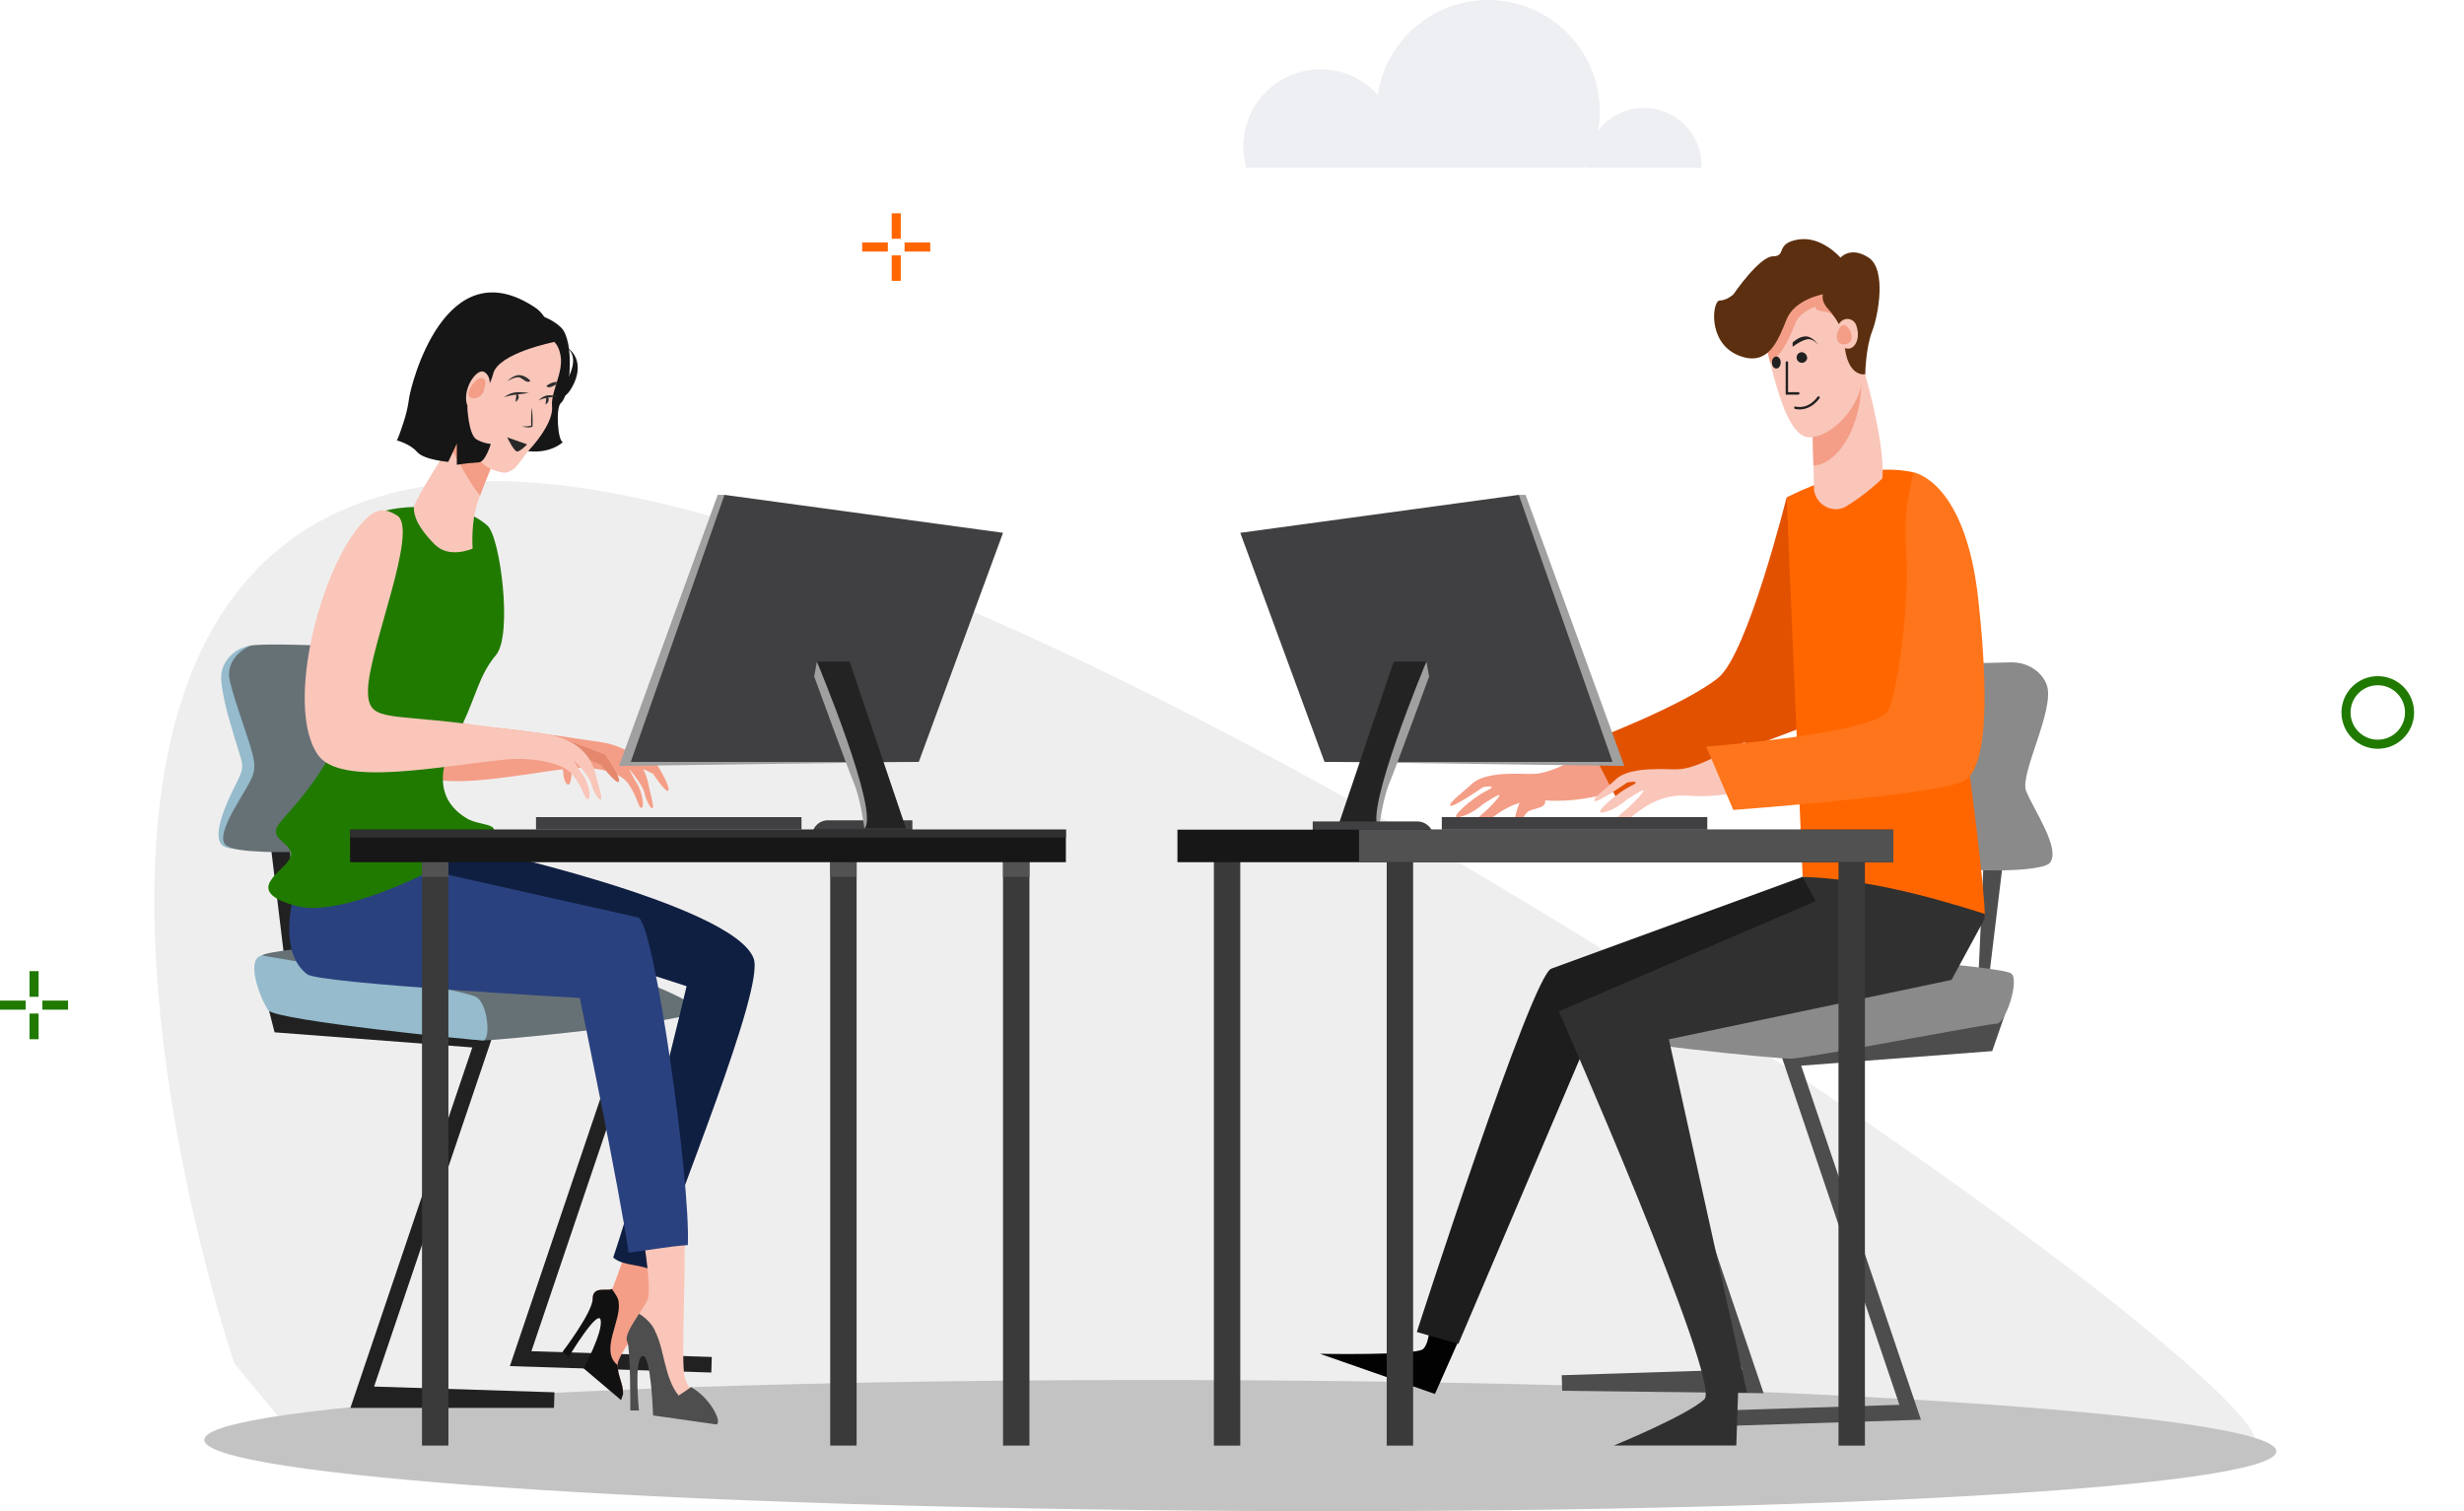<svg width="543" height="333" viewBox="0 0 543 333" fill="none" xmlns="http://www.w3.org/2000/svg">
<path d="M51.627 300.422C51.627 300.422 -12.14 113.146 102.893 106.171C217.925 99.197 507.82 307.208 496.688 318.351C494.157 320.885 67.585 319.744 67.585 319.744L51.627 300.422Z" fill="#EFEEEE"/>
<g clip-path="url(#clip0)">
<path d="M501.636 319.814C501.594 327.763 399.332 333.639 273.237 332.947C147.141 332.256 44.963 325.244 45.016 317.295C45.068 309.346 147.309 303.471 273.405 304.156C399.5 304.842 501.694 311.865 501.636 319.814Z" fill="#C3C3C3"/>
<path d="M144.664 168.261L137.18 164.962C134.262 163.511 131.055 163.391 129.443 163.113C126.672 162.658 122.857 162.113 117.409 161.343C102.597 159.249 99.196 160.872 99.196 154.237C99.196 145.241 109.216 118.303 104.707 115.486C103.658 114.837 101.752 113.245 99.196 115.868C90.468 124.813 82.889 157.589 89.628 168.381C93.979 175.341 112.9 170.785 125.812 169.282C129.045 168.905 136.235 169.429 138.471 172.707C140.707 175.985 140.686 178.237 141.394 178.011C142.103 177.786 141.442 174.288 140.345 172.592C139.7 171.588 139.131 170.538 138.644 169.45C138.644 169.45 141.541 172.801 141.982 174.608C142.423 176.414 143.352 178.273 143.798 178.121C144.244 177.97 143.273 174.78 142.89 172.853C142.668 171.672 142.279 170.528 141.735 169.455L143.908 170.502C143.908 170.502 147.026 175.252 147.32 174.105C147.614 172.958 144.664 168.261 144.664 168.261Z" fill="#F49E87"/>
<path d="M124.725 163.014L133.322 166.313C133.322 166.313 136.749 171.026 136.408 172.152C136.067 173.277 132.498 168.544 132.498 168.544L127.297 166.37L124.725 163.014Z" fill="#E4876D"/>
<path d="M120.017 164.595C120.017 164.595 124.074 168.889 124.074 169.806C124.074 170.722 124.436 172.895 125.239 172.895C126.042 172.895 126.058 169.109 126.058 167.941C126.058 166.774 124.032 163.506 123.691 163.506C123.35 163.506 120.017 164.595 120.017 164.595Z" fill="#F49E87"/>
<path d="M156.751 302.455L112.365 301.041L138.749 223.02L95.186 219.695L95.444 216.27L143.426 219.931L117.109 297.752L156.862 299.025L156.751 302.455Z" fill="#212121"/>
<path d="M134.907 283.985C134.136 284.723 130.603 283.137 130.603 286.205C130.603 287.253 132.729 287.378 133.196 290.918C133.511 293.317 131.947 298.946 132.698 301.077C133.571 303.539 135.191 305.667 137.332 307.168C137.332 304.659 136.12 303.324 136.12 300.679C136.12 298.035 144.454 289.253 145.179 280.571C145.264 279.858 145.424 279.156 145.656 278.476C143.208 277.067 140.868 275.48 138.655 273.727C136.571 279.723 135.101 283.797 134.907 283.985Z" fill="#F49E87"/>
<path d="M136.34 287.048C136.34 286.043 135.511 285.038 134.834 284.027C133.952 284.64 130.603 283.215 130.603 286.205C130.603 289.195 123.98 297.872 123.98 297.872L125.308 299.035C125.308 299.035 131.816 288.242 132.367 290.887C132.918 293.531 128.619 301.538 128.619 301.538L136.865 308.529L137.321 307.188C137.321 304.722 136.151 303.381 136.114 300.815C132.099 297.721 136.944 291.065 136.34 287.048Z" fill="#111111"/>
<path d="M98.755 74.494L98.814 74.557L98.755 74.494Z" fill="#32033D"/>
<path d="M123.649 72.174C121.723 70.351 119.205 69.281 116.553 69.157C116.27 69.201 116.013 69.348 115.834 69.571C115.199 70.268 114.737 71.807 114.438 73.818L107.132 96.048C107.132 96.048 110.05 98.367 115.64 99.31C121.23 100.253 124.038 97.42 124.038 97.42C122.946 97.273 122.379 89.821 123.628 88.784C125.754 87.004 126.657 75.159 123.649 72.174Z" fill="#161616"/>
<path d="M59.14 182.033L63.711 219.795L65.427 219.957L63.711 182.033H59.14Z" fill="#212121"/>
<path d="M95.549 144.963C93.685 142.805 58.085 141.423 55.135 142.292C51.902 143.24 49.472 145.984 49.624 149.294C49.698 151.017 50.92 155.41 51.493 157.29C55.728 171.198 55.901 167.727 51.493 176.309C50.359 178.477 48.407 182.368 48.721 184.761C48.926 186.28 49.734 186.631 51.293 186.987C59.77 188.93 90.835 187.552 94.882 179.698C99.417 170.89 97.921 147.723 95.549 144.963Z" fill="#667176"/>
<path d="M55.119 142.303C52.296 143.601 50.186 146.152 50.506 149.194C50.884 152.032 53.466 159.013 55.062 164.098C56.857 170.01 56.342 170.198 52.437 176.812C51.183 179.022 48.879 182.876 49.215 185.191C49.372 186.275 50.264 186.584 51.314 186.992C50.767 186.968 50.225 186.864 49.708 186.683C45.898 185.306 50.07 176.582 51.907 172.958C54.322 167.994 53.671 169.785 50.606 158.85C49.832 156.278 49.246 153.653 48.853 150.996C48.643 149.398 48.611 147.66 49.708 145.879C50.294 144.925 51.081 144.11 52.016 143.493C52.951 142.875 54.01 142.469 55.119 142.303Z" fill="#95BBCC"/>
<path d="M122.08 310.247H77.216L104.083 230.812L60.515 227.487L58.41 219.307L109.998 224.062L82.438 305.544L122.19 306.811L122.08 310.247Z" fill="#212121"/>
<path d="M101.086 206.085C101.086 206.085 59.444 208.85 57.723 210.552C56.001 212.254 59.098 221.549 60.992 221.549C62.887 221.549 103.148 229.273 106.424 229.273C109.699 229.273 146.69 225.665 153.057 223.261C159.423 220.858 108.313 203.493 101.086 206.085Z" fill="#667176"/>
<path d="M57.723 210.552C57.723 210.552 102.461 217.998 105.043 219.753C107.625 221.507 108.14 229.273 106.424 229.273C104.707 229.273 60.809 224.895 59.145 222.638C57.481 220.381 53.938 211.269 57.723 210.552Z" fill="#95BBCC"/>
<path d="M441.877 186.06L437.305 223.821L435.594 223.979L437.305 186.06H441.877Z" fill="#4D4D4D"/>
<path d="M446.485 174.246C445.068 170.507 452.967 156.206 451.041 150.896C449.991 148.063 446.937 145.874 443.084 145.958C430.231 146.241 407.169 147.005 405.468 148.995C403.096 151.771 401.6 174.911 406.114 183.714C410.575 192.381 448.994 193.297 451.697 190.171C454.316 187.154 447.96 178.127 446.485 174.246Z" fill="#8A8A8A"/>
<path d="M378.937 314.268L423.323 312.855L396.934 234.834L439.032 231.624L441.877 223.397L391.024 228.084L418.579 309.571L378.827 310.838L378.937 314.268Z" fill="#4D4D4D"/>
<path d="M344.265 306.476L388.652 307.011L362.268 228.99L405.835 223.717L405.573 220.292L357.591 223.952L383.912 301.779L344.155 303.046L344.265 306.476Z" fill="#4D4D4D"/>
<path d="M399.931 210.112C399.931 210.112 441.578 212.856 443.299 214.574C445.021 216.291 441.919 225.57 440.029 225.57C438.14 225.57 397.868 233.295 394.598 233.295C391.328 233.295 354.332 229.686 347.965 227.283C341.599 224.879 392.704 207.52 399.931 210.112Z" fill="#8A8A8A"/>
<path d="M166.089 211.217C161.633 199.141 102.582 186.406 102.582 186.406L95.507 188.898L89.208 197.314L151.309 217.318C151.309 217.318 142.082 256.639 135.133 277.115C137.453 279.131 141.431 278.434 144.187 280.194C148.79 265.159 168.571 217.941 166.089 211.217Z" fill="#0F1F42"/>
<path d="M150.936 274.067C148.002 274.245 145.058 274.496 142.098 274.847C142.937 280.676 143.331 285.347 142.623 286.609C142.061 287.593 141.442 288.567 140.838 289.504C139.148 292.123 137.621 294.443 138.214 295.568C138.56 296.254 142.297 295.521 143.667 298.857C145.352 302.952 144.717 311.179 144.717 311.179L157.339 313.237C157.339 313.237 159.087 312.451 156.505 309.901C153.923 307.351 151.781 306.534 150.952 303.764C150.123 300.994 150.873 286.834 150.873 277.774C150.821 276.842 150.868 275.58 150.936 274.067Z" fill="#F9C6B9"/>
<path d="M158.006 312.179C157.896 311.703 156.263 307.99 152.306 305.67L149.556 307.534C146.407 303.664 146.438 297.443 144.433 293.5C143.987 292.17 142.539 290.515 140.828 289.499C139.137 292.118 137.61 294.443 138.203 295.569C138.98 297.098 138.901 310.818 138.901 310.818H140.807C140.807 310.818 139.662 299.491 141.568 298.82C143.473 298.15 143.924 311.912 143.924 311.912L157.953 313.897C157.953 313.897 158.536 313.583 158.006 312.179Z" fill="#4E4E4E"/>
<path d="M140.639 202.168L95.323 192.009L64.882 196.764C64.882 196.764 60.919 209.572 67.71 214.704C70.387 216.731 127.769 219.91 127.769 219.91C127.769 219.91 136.529 262.08 138.529 276.031C142.145 275.601 147.976 274.59 151.576 274.371C152.217 260.216 144.118 203.163 140.639 202.168Z" fill="#2A417F"/>
<path d="M100.215 112.098C100.215 112.098 104.555 113.239 107.421 115.832C110.286 118.424 112.989 139.967 109.315 144.324C105.641 148.681 104.865 153.425 102.01 159.4C100.655 162.223 92.31 173.979 102.865 180.347C105.516 181.918 109.977 181.394 108.602 183.662C107.227 185.929 77.51 203.037 65.233 199.633C52.957 196.23 62.824 192.061 63.974 188.951C65.123 185.84 58.809 185.112 61.449 181.588C64.089 178.064 73.898 169.46 79.462 150.503C79.987 148.634 78.596 121.121 80.685 115.528C82.774 109.935 100.215 112.098 100.215 112.098Z" fill="#207A00"/>
<path d="M109.315 100.41C109.315 100.41 107.137 105.516 105.411 110.213C103.684 114.91 104.156 120.875 104.156 120.875C104.156 120.875 99.055 123.221 95.837 120.011C93.911 118.089 91.114 114.873 91.208 111.831C91.266 109.794 105.143 88.826 105.143 88.826L109.315 100.41Z" fill="#F9C6B9"/>
<path d="M105.783 109.207C107.436 104.814 109.315 100.41 109.315 100.41L105.143 88.816C105.143 88.816 102.261 93.173 99.118 98.106C101.206 102.326 104.046 107.149 105.783 109.207Z" fill="#F49E87"/>
<path d="M120.831 74.677C120.831 74.677 122.967 74.782 123.555 78.5C124.142 82.218 121.34 86.407 121.66 89.497C121.933 92.199 119.487 96.084 116.359 99.446C115.687 100.169 114.023 102.772 113.289 103.29C111.651 104.437 111.068 104.28 109.347 103.782C101.59 101.536 101.894 89.12 101.894 86.59C101.894 84.061 105.426 75.237 109.741 73.179C114.055 71.121 120.831 74.677 120.831 74.677Z" fill="#F9C6B9"/>
<path d="M116.852 83.993C116.994 83.904 115.881 82.788 114.548 82.663C113.215 82.537 111.777 83.993 111.777 83.993C111.777 83.993 113.74 82.825 114.564 83.202C115.388 83.579 116.086 84.49 116.852 83.993Z" fill="#2F2F2F"/>
<path d="M120.432 85.134C121.051 85.658 121.77 85.082 122.531 84.768L122.725 84.15C121.466 84.166 120.311 85.03 120.432 85.134Z" fill="#2F2F2F"/>
<path d="M122.127 75.316C127.942 76.777 128.52 81.678 125.617 86.046C125.119 86.784 124.452 87.481 123.57 87.549L123.996 85.527C127.113 80.411 127.601 76.719 122.127 75.316Z" fill="#161616"/>
<path d="M102.98 89.612C102.98 89.612 103.222 95.98 105.117 96.891C106.056 97.406 107.089 97.726 108.156 97.833C108.156 97.833 106.948 101.892 105.489 101.892C103.875 101.986 102.267 102.161 100.671 102.415V97.75L98.787 101.782C98.787 101.782 93.402 101.352 91.896 99.577C90.389 97.802 87.419 97.037 87.419 97.037C87.618 97.09 88.831 93.372 88.962 92.953C89.509 91.303 89.901 89.606 90.132 87.884C90.489 84.957 98.089 54.427 118.007 67.822C121.156 69.917 122.127 75.358 122.127 75.358C122.127 75.358 109.788 77.788 108.67 82.391C107.552 86.994 103.511 89.612 102.98 89.612Z" fill="#161616"/>
<path d="M107.867 85.412C107.867 85.412 108.392 82.914 106.691 81.966C104.991 81.019 101.658 86.014 103.017 89.46C104.377 92.906 107.368 89.512 107.867 85.412Z" fill="#F9C6B9"/>
<path d="M106.691 85.726C106.717 85.511 107.615 83.323 106.088 83.323C104.56 83.323 102.603 86.585 103.463 87.444C104.324 88.303 106.46 87.538 106.691 85.726Z" fill="#F49E87"/>
<path d="M98.818 186.406H92.998V318.552H98.818V186.406Z" fill="#3A3A3A"/>
<path d="M131.328 170.9C129.228 161.678 119.309 161.668 115.834 161.17C112.653 160.715 108.266 160.17 102.01 159.4C84.999 157.306 81.089 158.924 81.089 152.289C81.089 143.292 92.599 116.355 87.419 113.538C86.222 112.894 84.028 111.302 81.089 113.92C71.075 122.864 62.373 155.646 70.13 166.433C75.132 173.393 96.861 168.842 111.688 167.334C115.404 166.957 123.665 167.48 126.231 170.759C128.798 174.037 128.772 176.294 129.59 176.063C130.409 175.833 129.643 172.345 128.399 170.643C127.666 169.649 127.013 168.599 126.447 167.501C126.447 167.501 129.774 170.853 130.283 172.665C130.792 174.477 131.858 176.33 132.383 176.178C132.908 176.027 131.763 172.822 131.328 170.9Z" fill="#F9C6B9"/>
<path d="M336.702 174.618C336.702 174.618 335.721 174.843 334.891 176.865C334.062 178.886 333.201 182.065 334.025 182.347C334.849 182.63 335.343 180.2 336.476 179.074C337.61 177.949 340.875 178.326 340.502 176.341C340.129 174.356 336.702 174.618 336.702 174.618Z" fill="#F49E87"/>
<path d="M332.141 170.544C332.141 170.544 326.662 170.507 324.294 172.791C322.583 174.445 319.014 177.048 319.629 177.535C320.243 178.022 326.861 173.445 326.861 173.445C326.861 173.445 330.824 172.738 327.228 174.445C325.166 175.43 318.831 180.567 321.544 180.059C324.258 179.551 326.719 177.268 326.719 177.268C326.719 177.268 331.007 174.393 330.393 175.414C329.113 177.509 324.751 181.007 324.751 181.007C324.751 181.007 324.431 181.96 325.638 182.054C327.863 182.185 331.464 175.697 340.455 176.367C346.417 176.818 351.477 175.739 357.707 173.985C356.715 170.261 355.555 166.795 352.668 164.559C337.883 172.335 339.72 170.162 332.141 170.544Z" fill="#F49E87"/>
<path d="M393.717 109.616C393.717 109.616 385.12 144.12 378.68 149.341C371.033 155.53 349.813 163.522 349.813 163.522L356.111 175.665C356.111 175.665 392.52 162.15 396.241 160.652C399.962 159.154 393.717 109.616 393.717 109.616Z" fill="#E25100"/>
<path d="M421.759 104.117C413.556 102.122 402.44 105.165 393.717 109.616L397.254 193.219C409.326 194.224 425.323 197.848 437.384 201.974C437.605 192.213 425.68 105.102 421.759 104.117Z" fill="#FF6600"/>
<path d="M321.56 295.134C321.382 295.584 316.228 307.178 316.228 307.178L290.877 298.323C290.877 298.323 311.997 298.731 313.614 297.276C315.23 295.82 315.152 290.468 315.152 290.468L322.73 292.191L321.56 295.134Z" fill="#020202"/>
<path d="M426.803 207.164L397.254 193.219L341.893 213.442C337.589 214.804 312.233 293.526 312.233 293.526L321.382 296.144L351.156 226.241L426.803 207.164Z" fill="#1D1D1D"/>
<path d="M397.254 193.219C397.254 193.48 400.172 198.565 400.172 198.565L343.53 222.853C343.53 222.853 379.519 304.722 375.604 308.346C371.689 311.97 355.66 318.536 355.66 318.536H382.637L383.025 306.89H384.983L367.778 229.021L430.068 215.93L437.368 202.466C437.368 202.466 437.368 202.074 437.395 201.393C424.006 197.125 410.627 193.706 397.254 193.219Z" fill="#303030"/>
<path d="M410.465 80.484C410.465 80.484 415.493 97.2 414.831 105.421C412.389 107.749 409.712 109.818 406.843 111.595C403.883 113.313 400.22 111.286 399.758 107.93C399.747 107.736 399.747 107.542 399.758 107.348L399.359 92L410.465 80.484Z" fill="#F9C6B9"/>
<path d="M410.465 80.484L399.348 92.005L399.626 102.599C404.775 102.368 409.599 94.854 410.123 85.92C410.213 84.487 410.435 83.066 410.785 81.673C410.591 80.909 410.465 80.484 410.465 80.484Z" fill="#F49E87"/>
<path d="M390.1 64.843C389.873 65.111 389.695 65.418 389.576 65.749C388.778 67.702 388.111 72.111 389.418 77.175C390.993 83.338 393.785 96.357 398.682 96.357C403.579 96.357 410.129 89.916 410.659 82.244C411.189 74.572 414.564 70.723 411.651 64.843C408.738 58.962 390.1 64.843 390.1 64.843Z" fill="#F9C6B9"/>
<path d="M411.656 64.843C408.743 58.952 390.1 64.843 390.1 64.843C389.873 65.111 389.695 65.418 389.576 65.749C388.778 67.702 388.111 72.111 389.418 77.175C389.628 77.997 389.859 78.94 390.116 79.956C392.336 78.385 393.953 75.442 395.365 71.928C395.606 71.629 395.722 69.309 399.989 67.623C400.87 69.634 403.185 67.1 405.51 71.603C405.667 80.757 411.026 78.411 411.079 77.583C411.63 69.933 414.569 70.755 411.656 64.843Z" fill="#F49E87"/>
<path d="M406.36 73.493C406.36 73.493 404.644 69.933 402.922 68.152C401.201 66.372 401.731 64.843 401.731 64.843C401.731 64.843 395.548 65.937 393.743 70.32C391.937 74.703 389.796 81.144 382.994 78.269C376.192 75.394 377.378 66.225 378.963 66.225C380.548 66.225 382.007 64.858 382.007 64.858C382.007 64.858 387.702 56.48 390.746 56.48C393.79 56.48 391.14 53.6 396.304 52.777C401.469 51.955 405.589 56.778 405.589 56.778C405.589 56.778 407.84 54.16 411.808 56.778C415.776 59.397 413.944 69.519 412.543 73.085C411.142 76.651 411.052 82.469 411.052 82.469C411.052 82.469 406.36 83.496 406.36 73.493Z" fill="#5B2F0F"/>
<path d="M409.105 71.802C408.996 71.399 408.767 71.039 408.448 70.769C408.129 70.499 407.735 70.333 407.319 70.291C406.903 70.25 406.484 70.335 406.118 70.537C405.751 70.739 405.455 71.046 405.269 71.42C404.502 72.807 404.046 74.52 405.305 75.824C407.819 78.442 410.066 75.551 409.273 72.399C409.221 72.174 409.163 71.985 409.105 71.802Z" fill="#F9C6B9"/>
<path d="M404.775 73.975C404.833 73.221 405.636 71.027 406.791 71.781C407.945 72.535 408.89 75.243 406.974 75.787C405.059 76.332 404.717 74.698 404.775 73.975Z" fill="#F49E87"/>
<path d="M396.304 86.967H393.517V79.934C393.509 79.896 393.51 79.856 393.52 79.817C393.529 79.779 393.547 79.743 393.572 79.713C393.598 79.682 393.629 79.657 393.665 79.64C393.701 79.624 393.74 79.615 393.78 79.615C393.819 79.615 393.858 79.624 393.894 79.64C393.93 79.657 393.962 79.682 393.987 79.713C394.012 79.743 394.03 79.779 394.039 79.817C394.049 79.856 394.05 79.896 394.042 79.934V86.417H396.294C396.329 86.418 396.364 86.426 396.397 86.44C396.429 86.455 396.459 86.475 396.483 86.501C396.508 86.527 396.527 86.557 396.539 86.591C396.552 86.624 396.557 86.659 396.556 86.695C396.557 86.764 396.532 86.831 396.485 86.882C396.438 86.933 396.373 86.963 396.304 86.967Z" fill="#212121"/>
<path d="M398.241 79.044C398.19 79.259 398.08 79.455 397.923 79.611C397.766 79.766 397.569 79.874 397.353 79.922C397.137 79.97 396.912 79.957 396.704 79.883C396.495 79.809 396.312 79.679 396.175 79.506C396.037 79.333 395.952 79.125 395.927 78.906C395.903 78.687 395.941 78.465 396.038 78.266C396.134 78.068 396.284 77.9 396.472 77.783C396.659 77.666 396.876 77.604 397.097 77.604C397.438 77.649 397.748 77.824 397.961 78.093C398.175 78.362 398.275 78.703 398.241 79.044Z" fill="#212121"/>
<path d="M392.42 79.887C392.42 80.621 391.985 81.212 391.449 81.212C390.914 81.212 390.478 80.621 390.478 79.887C390.478 79.154 390.914 78.562 391.449 78.562C391.985 78.562 392.42 79.154 392.42 79.887Z" fill="#212121"/>
<path d="M396.556 90.225C396.222 90.228 395.889 90.189 395.564 90.109C395.498 90.084 395.443 90.036 395.41 89.973C395.377 89.91 395.368 89.838 395.386 89.769C395.406 89.701 395.452 89.644 395.514 89.609C395.575 89.574 395.647 89.564 395.716 89.58C395.826 89.622 398.393 90.35 400.545 87.439C400.588 87.383 400.651 87.346 400.72 87.336C400.79 87.326 400.861 87.344 400.918 87.386C400.974 87.432 401.01 87.498 401.019 87.571C401.028 87.643 401.008 87.716 400.965 87.774C399.427 89.853 397.637 90.225 396.556 90.225Z" fill="#212121"/>
<path d="M395.044 75.504C395.044 75.504 396.346 74.132 397.936 74.132C399.527 74.132 400.755 76.054 400.755 76.054C400.755 76.054 399.563 74.483 398.199 74.771C396.834 75.059 395.05 76.415 395.05 76.415L395.044 75.504Z" fill="#212121"/>
<path d="M363.895 169.528C363.895 169.528 358.415 169.486 356.048 171.774C354.337 173.429 350.768 176.027 351.387 176.514C352.007 177.001 358.609 172.429 358.609 172.429C358.609 172.429 362.567 171.717 358.971 173.429C356.909 174.414 350.574 179.546 353.287 179.038C356.001 178.53 358.462 176.247 358.462 176.247C358.462 176.247 362.75 173.377 362.136 174.398C360.856 176.493 356.494 179.991 356.494 179.991C356.494 179.991 356.174 180.944 357.386 181.038C359.606 181.164 363.207 174.681 372.198 175.351C378.16 175.796 383.22 174.717 389.45 172.968C388.458 169.24 387.303 165.779 384.411 163.542C369.636 171.319 371.473 169.146 363.895 169.528Z" fill="#F9C6B9"/>
<path d="M421.759 104.117C421.759 104.117 419.287 111.647 420.064 121.88C420.841 132.112 418.379 151.383 416.191 156.499C414.002 161.615 376.003 164.522 376.003 164.522L381.97 178.477C381.97 178.477 425.885 175.278 432.603 172.193C439.321 169.109 437.358 144.732 435.936 131.845C433.059 105.95 421.759 104.117 421.759 104.117Z" fill="#FF751B"/>
<path d="M334.702 109.05H336.198L357.953 168.79L292.588 167.894L334.702 109.05Z" fill="#A0A0A0"/>
<path d="M334.702 109.05L355.36 167.894H291.89L273.326 117.413L334.702 109.05Z" fill="#403F41"/>
<path d="M314.942 149.074L314.343 145.79L307.856 154.551L302.083 176.854V181.934L303.883 182.53C303.883 182.53 304.681 176.158 306.177 172.581C307.672 169.004 314.942 149.074 314.942 149.074Z" fill="#A0A0A0"/>
<path d="M314.343 145.79C314.343 145.79 300.419 179.095 303.846 182.53H294.714L307.137 145.79H314.343Z" fill="#232323"/>
<path d="M305.594 318.557H311.415V186.411H305.594V318.557Z" fill="#3A3A3A"/>
<path d="M405.158 318.557H410.979V186.411H405.158V318.557Z" fill="#3A3A3A"/>
<path d="M267.506 318.557H273.326V186.411H267.506V318.557Z" fill="#3A3A3A"/>
<path d="M317.734 182.824H376.244V180.059H317.734V182.824Z" fill="#403F41"/>
<path d="M315.902 184.568H289.287V181.017H312.338C313.283 181.017 314.188 181.391 314.856 182.057C315.525 182.722 315.901 183.625 315.902 184.568Z" fill="#403F41"/>
<path d="M259.475 189.993L417.219 189.993V182.824L259.475 182.824V189.993Z" fill="#171717"/>
<path d="M299.495 189.993L417.219 189.993V182.824H299.495V189.993Z" fill="#515151"/>
<path d="M201.065 184.238H178.953C178.953 183.781 179.043 183.33 179.218 182.908C179.393 182.486 179.65 182.103 179.974 181.781C180.297 181.458 180.682 181.203 181.104 181.029C181.527 180.854 181.98 180.765 182.438 180.766H201.065V184.238Z" fill="#403F41"/>
<path d="M159.664 109.05H158.169L136.408 168.79L201.778 167.894L159.664 109.05Z" fill="#A0A0A0"/>
<path d="M159.664 109.05L139.006 167.894H202.477L221.041 117.413L159.664 109.05Z" fill="#403F41"/>
<path d="M179.425 149.074L180.023 145.79L186.511 154.551L192.284 176.854V181.934L190.484 182.53C190.484 182.53 189.686 176.158 188.19 172.581C186.694 169.004 179.425 149.074 179.425 149.074Z" fill="#A0A0A0"/>
<path d="M180.023 145.79C180.023 145.79 193.942 179.095 190.52 182.53H199.653L187.23 145.79H180.023Z" fill="#232323"/>
<path d="M188.773 186.406H182.952V318.552H188.773V186.406Z" fill="#3A3A3A"/>
<path d="M226.861 186.406H221.04V318.552H226.861V186.406Z" fill="#3A3A3A"/>
<path d="M98.818 186.406H92.998V193.219H98.818V186.406Z" fill="#525252"/>
<path d="M188.773 186.406H182.952V193.219H188.773V186.406Z" fill="#525252"/>
<path d="M226.861 186.406H221.04V193.219H226.861V186.406Z" fill="#525252"/>
<path d="M234.891 182.824H77.147V189.993H234.891V182.824Z" fill="#171717"/>
<path d="M234.891 182.824H77.147V184.573H234.891V182.824Z" fill="#2F2F2F"/>
<path d="M176.628 180.059H118.122V182.824H176.628V180.059Z" fill="#403F41"/>
<path d="M111.068 87.559C111.89 86.888 112.901 86.489 113.96 86.418C114.829 86.411 115.697 86.464 116.558 86.575C116.558 86.575 115.194 86.816 113.603 86.988C112.737 87.066 111.885 87.258 111.068 87.559Z" fill="#2F2F2F"/>
<path d="M118.679 88.24C118.679 88.24 119.728 87.098 120.925 87.098C121.6 87.093 122.275 87.145 122.941 87.255C122.941 87.255 121.891 87.496 120.647 87.669C119.964 87.751 119.299 87.944 118.679 88.24Z" fill="#2F2F2F"/>
<path d="M113.992 86.763C113.992 86.763 114.937 87.622 113.619 88.58L113.813 86.763H113.992Z" fill="#2F2F2F"/>
<path d="M120.594 87.36C120.594 87.36 121.539 88.219 120.222 89.177L120.411 87.36H120.594Z" fill="#2F2F2F"/>
<path d="M117.214 89.737C117.064 91.088 117.01 92.448 117.052 93.806C116.366 93.978 115.653 94.016 114.952 93.916C116.627 94.477 117.288 94.021 117.356 94.021C117.404 92.592 117.357 91.161 117.214 89.737Z" fill="#2F2F2F"/>
<path d="M111.777 96.378L116.17 97.922C116.17 97.922 114.679 99.493 113.971 99.493C113.262 99.493 111.777 96.378 111.777 96.378Z" fill="#282828"/>
</g>
<path d="M15 221.496H9.344" stroke="#207A00" stroke-width="2" stroke-miterlimit="10"/>
<path d="M5.656 221.496H-1.89035e-06" stroke="#207A00" stroke-width="2" stroke-miterlimit="10"/>
<path d="M7.506 214V219.658" stroke="#207A00" stroke-width="2" stroke-miterlimit="10"/>
<path d="M7.506 223.346V229.005" stroke="#207A00" stroke-width="2" stroke-miterlimit="10"/>
<path d="M205 54.438H199.344" stroke="#FF6600" stroke-width="2" stroke-miterlimit="10"/>
<path d="M195.656 54.438H190" stroke="#FF6600" stroke-width="2" stroke-miterlimit="10"/>
<path d="M197.506 47V52.614" stroke="#FF6600" stroke-width="2" stroke-miterlimit="10"/>
<path d="M197.506 56.274V61.888" stroke="#FF6600" stroke-width="2" stroke-miterlimit="10"/>
<path d="M524 164C520.134 164 517 160.866 517 157C517 153.134 520.134 150 524 150C527.866 150 531 153.134 531 157C531 160.866 527.866 164 524 164Z" stroke="#207A00" stroke-width="2" stroke-miterlimit="10"/>
<path d="M362.265 23.788C358.168 23.788 354.526 25.737 352.205 28.747C352.427 27.414 352.558 26.04 352.558 24.646C352.558 11.03 341.539 0 327.936 0C315.615 0 305.413 9.061 303.597 20.879C300.489 17.434 296.008 15.263 291.003 15.263C281.619 15.263 274 22.879 274 32.283C274 33.919 274.242 35.495 274.676 37H306.624H307.32H349.238C349.339 36.818 349.43 36.636 349.531 36.455C349.531 36.485 349.531 36.515 349.531 36.545C349.531 36.697 349.551 36.849 349.551 36.99H374.98C374.99 36.838 375 36.697 375 36.545C375 29.495 369.299 23.788 362.265 23.788Z" fill="#EEEFF2"/>
<defs>
<clipPath id="clip0">
<rect x="13" y="13" width="530" height="320" fill="white"/>
</clipPath>
</defs>
</svg>
